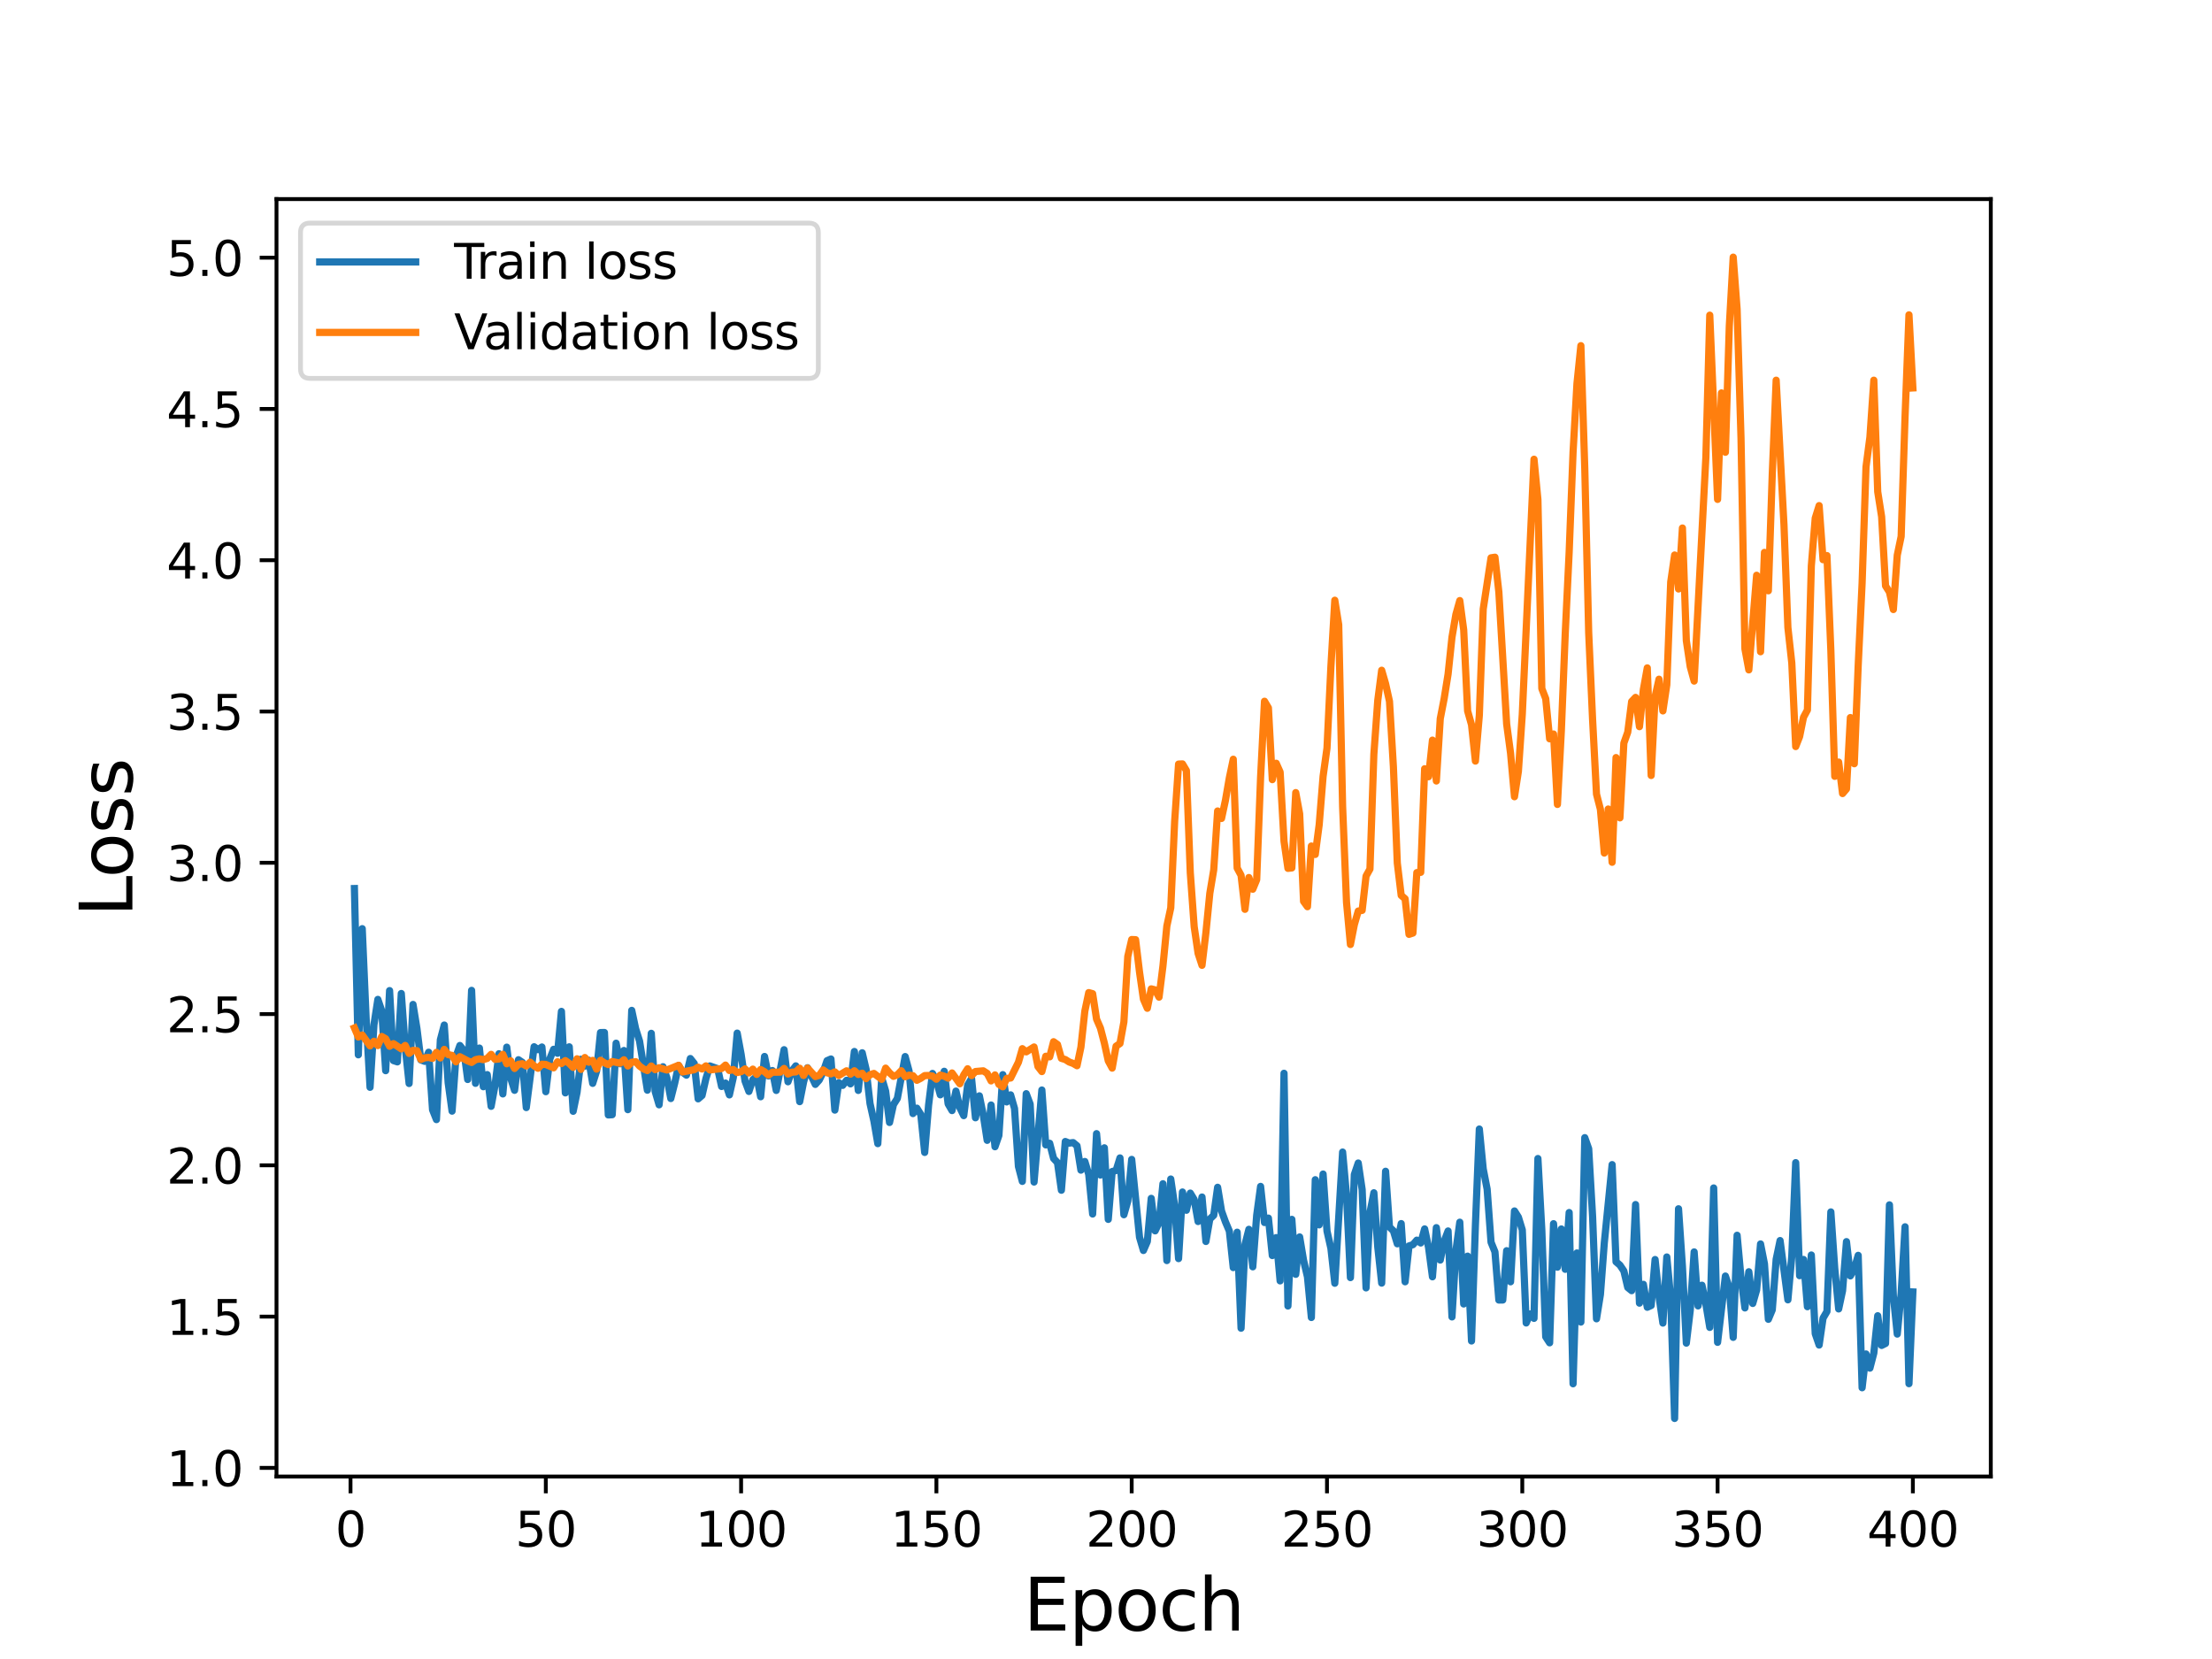 <?xml version="1.0" encoding="utf-8" standalone="no"?>
<!DOCTYPE svg PUBLIC "-//W3C//DTD SVG 1.1//EN"
  "http://www.w3.org/Graphics/SVG/1.1/DTD/svg11.dtd">
<svg height="345.6pt" version="1.1" viewBox="0 0 460.8 345.6" width="460.8pt" xmlns="http://www.w3.org/2000/svg" xmlns:xlink="http://www.w3.org/1999/xlink">
 <defs>
  <style type="text/css">*{stroke-linecap:butt;stroke-linejoin:round;}</style>
 </defs>
 <g id="figure_1">
  <g id="patch_1">
   <path d="M 0 345.6 
L 460.8 345.6 
L 460.8 0 
L 0 0 
z
" style="fill:#ffffff;"/>
  </g>
  <g id="axes_1">
   <g id="patch_2">
    <path d="M 57.6 307.584 
L 414.72 307.584 
L 414.72 41.472 
L 57.6 41.472 
z
" style="fill:#ffffff;"/>
   </g>
   <g id="matplotlib.axis_1">
    <g id="xtick_1">
     <g id="line2d_1">
      <defs>
       <path d="M 0 0 
L 0 3.5 
" id="mcc9b94e97d" style="stroke:#000000;stroke-width:0.8;"/>
      </defs>
      <g>
       <use style="stroke:#000000;stroke-width:0.8;" x="73.019" xlink:href="#mcc9b94e97d" y="307.584"/>
      </g>
     </g>
     <g id="text_1">
      <!-- 0 -->
      <g transform="translate(69.838 322.182)scale(0.1 -0.1)">
       <defs>
        <path d="M 2034 4250 
Q 1547 4250 1301 3770 
Q 1056 3291 1056 2328 
Q 1056 1369 1301 889 
Q 1547 409 2034 409 
Q 2525 409 2770 889 
Q 3016 1369 3016 2328 
Q 3016 3291 2770 3770 
Q 2525 4250 2034 4250 
z
M 2034 4750 
Q 2819 4750 3233 4129 
Q 3647 3509 3647 2328 
Q 3647 1150 3233 529 
Q 2819 -91 2034 -91 
Q 1250 -91 836 529 
Q 422 1150 422 2328 
Q 422 3509 836 4129 
Q 1250 4750 2034 4750 
z
" id="DejaVuSans-30" transform="scale(0.016)"/>
       </defs>
       <use xlink:href="#DejaVuSans-30"/>
      </g>
     </g>
    </g>
    <g id="xtick_2">
     <g id="line2d_2">
      <g>
       <use style="stroke:#000000;stroke-width:0.8;" x="113.703" xlink:href="#mcc9b94e97d" y="307.584"/>
      </g>
     </g>
     <g id="text_2">
      <!-- 50 -->
      <g transform="translate(107.34 322.182)scale(0.1 -0.1)">
       <defs>
        <path d="M 691 4666 
L 3169 4666 
L 3169 4134 
L 1269 4134 
L 1269 2991 
Q 1406 3038 1543 3061 
Q 1681 3084 1819 3084 
Q 2600 3084 3056 2656 
Q 3513 2228 3513 1497 
Q 3513 744 3044 326 
Q 2575 -91 1722 -91 
Q 1428 -91 1123 -41 
Q 819 9 494 109 
L 494 744 
Q 775 591 1075 516 
Q 1375 441 1709 441 
Q 2250 441 2565 725 
Q 2881 1009 2881 1497 
Q 2881 1984 2565 2268 
Q 2250 2553 1709 2553 
Q 1456 2553 1204 2497 
Q 953 2441 691 2322 
L 691 4666 
z
" id="DejaVuSans-35" transform="scale(0.016)"/>
       </defs>
       <use xlink:href="#DejaVuSans-35"/>
       <use x="63.623" xlink:href="#DejaVuSans-30"/>
      </g>
     </g>
    </g>
    <g id="xtick_3">
     <g id="line2d_3">
      <g>
       <use style="stroke:#000000;stroke-width:0.8;" x="154.386" xlink:href="#mcc9b94e97d" y="307.584"/>
      </g>
     </g>
     <g id="text_3">
      <!-- 100 -->
      <g transform="translate(144.842 322.182)scale(0.1 -0.1)">
       <defs>
        <path d="M 794 531 
L 1825 531 
L 1825 4091 
L 703 3866 
L 703 4441 
L 1819 4666 
L 2450 4666 
L 2450 531 
L 3481 531 
L 3481 0 
L 794 0 
L 794 531 
z
" id="DejaVuSans-31" transform="scale(0.016)"/>
       </defs>
       <use xlink:href="#DejaVuSans-31"/>
       <use x="63.623" xlink:href="#DejaVuSans-30"/>
       <use x="127.246" xlink:href="#DejaVuSans-30"/>
      </g>
     </g>
    </g>
    <g id="xtick_4">
     <g id="line2d_4">
      <g>
       <use style="stroke:#000000;stroke-width:0.8;" x="195.07" xlink:href="#mcc9b94e97d" y="307.584"/>
      </g>
     </g>
     <g id="text_4">
      <!-- 150 -->
      <g transform="translate(185.526 322.182)scale(0.1 -0.1)">
       <use xlink:href="#DejaVuSans-31"/>
       <use x="63.623" xlink:href="#DejaVuSans-35"/>
       <use x="127.246" xlink:href="#DejaVuSans-30"/>
      </g>
     </g>
    </g>
    <g id="xtick_5">
     <g id="line2d_5">
      <g>
       <use style="stroke:#000000;stroke-width:0.8;" x="235.753" xlink:href="#mcc9b94e97d" y="307.584"/>
      </g>
     </g>
     <g id="text_5">
      <!-- 200 -->
      <g transform="translate(226.209 322.182)scale(0.1 -0.1)">
       <defs>
        <path d="M 1228 531 
L 3431 531 
L 3431 0 
L 469 0 
L 469 531 
Q 828 903 1448 1529 
Q 2069 2156 2228 2338 
Q 2531 2678 2651 2914 
Q 2772 3150 2772 3378 
Q 2772 3750 2511 3984 
Q 2250 4219 1831 4219 
Q 1534 4219 1204 4116 
Q 875 4013 500 3803 
L 500 4441 
Q 881 4594 1212 4672 
Q 1544 4750 1819 4750 
Q 2544 4750 2975 4387 
Q 3406 4025 3406 3419 
Q 3406 3131 3298 2873 
Q 3191 2616 2906 2266 
Q 2828 2175 2409 1742 
Q 1991 1309 1228 531 
z
" id="DejaVuSans-32" transform="scale(0.016)"/>
       </defs>
       <use xlink:href="#DejaVuSans-32"/>
       <use x="63.623" xlink:href="#DejaVuSans-30"/>
       <use x="127.246" xlink:href="#DejaVuSans-30"/>
      </g>
     </g>
    </g>
    <g id="xtick_6">
     <g id="line2d_6">
      <g>
       <use style="stroke:#000000;stroke-width:0.8;" x="276.437" xlink:href="#mcc9b94e97d" y="307.584"/>
      </g>
     </g>
     <g id="text_6">
      <!-- 250 -->
      <g transform="translate(266.893 322.182)scale(0.1 -0.1)">
       <use xlink:href="#DejaVuSans-32"/>
       <use x="63.623" xlink:href="#DejaVuSans-35"/>
       <use x="127.246" xlink:href="#DejaVuSans-30"/>
      </g>
     </g>
    </g>
    <g id="xtick_7">
     <g id="line2d_7">
      <g>
       <use style="stroke:#000000;stroke-width:0.8;" x="317.12" xlink:href="#mcc9b94e97d" y="307.584"/>
      </g>
     </g>
     <g id="text_7">
      <!-- 300 -->
      <g transform="translate(307.576 322.182)scale(0.1 -0.1)">
       <defs>
        <path d="M 2597 2516 
Q 3050 2419 3304 2112 
Q 3559 1806 3559 1356 
Q 3559 666 3084 287 
Q 2609 -91 1734 -91 
Q 1441 -91 1130 -33 
Q 819 25 488 141 
L 488 750 
Q 750 597 1062 519 
Q 1375 441 1716 441 
Q 2309 441 2620 675 
Q 2931 909 2931 1356 
Q 2931 1769 2642 2001 
Q 2353 2234 1838 2234 
L 1294 2234 
L 1294 2753 
L 1863 2753 
Q 2328 2753 2575 2939 
Q 2822 3125 2822 3475 
Q 2822 3834 2567 4026 
Q 2313 4219 1838 4219 
Q 1578 4219 1281 4162 
Q 984 4106 628 3988 
L 628 4550 
Q 988 4650 1302 4700 
Q 1616 4750 1894 4750 
Q 2613 4750 3031 4423 
Q 3450 4097 3450 3541 
Q 3450 3153 3228 2886 
Q 3006 2619 2597 2516 
z
" id="DejaVuSans-33" transform="scale(0.016)"/>
       </defs>
       <use xlink:href="#DejaVuSans-33"/>
       <use x="63.623" xlink:href="#DejaVuSans-30"/>
       <use x="127.246" xlink:href="#DejaVuSans-30"/>
      </g>
     </g>
    </g>
    <g id="xtick_8">
     <g id="line2d_8">
      <g>
       <use style="stroke:#000000;stroke-width:0.8;" x="357.804" xlink:href="#mcc9b94e97d" y="307.584"/>
      </g>
     </g>
     <g id="text_8">
      <!-- 350 -->
      <g transform="translate(348.26 322.182)scale(0.1 -0.1)">
       <use xlink:href="#DejaVuSans-33"/>
       <use x="63.623" xlink:href="#DejaVuSans-35"/>
       <use x="127.246" xlink:href="#DejaVuSans-30"/>
      </g>
     </g>
    </g>
    <g id="xtick_9">
     <g id="line2d_9">
      <g>
       <use style="stroke:#000000;stroke-width:0.8;" x="398.487" xlink:href="#mcc9b94e97d" y="307.584"/>
      </g>
     </g>
     <g id="text_9">
      <!-- 400 -->
      <g transform="translate(388.944 322.182)scale(0.1 -0.1)">
       <defs>
        <path d="M 2419 4116 
L 825 1625 
L 2419 1625 
L 2419 4116 
z
M 2253 4666 
L 3047 4666 
L 3047 1625 
L 3713 1625 
L 3713 1100 
L 3047 1100 
L 3047 0 
L 2419 0 
L 2419 1100 
L 313 1100 
L 313 1709 
L 2253 4666 
z
" id="DejaVuSans-34" transform="scale(0.016)"/>
       </defs>
       <use xlink:href="#DejaVuSans-34"/>
       <use x="63.623" xlink:href="#DejaVuSans-30"/>
       <use x="127.246" xlink:href="#DejaVuSans-30"/>
      </g>
     </g>
    </g>
    <g id="text_10">
     <!-- Epoch -->
     <g transform="translate(213.194 339.66)scale(0.15 -0.15)">
      <defs>
       <path d="M 628 4666 
L 3578 4666 
L 3578 4134 
L 1259 4134 
L 1259 2753 
L 3481 2753 
L 3481 2222 
L 1259 2222 
L 1259 531 
L 3634 531 
L 3634 0 
L 628 0 
L 628 4666 
z
" id="DejaVuSans-45" transform="scale(0.016)"/>
       <path d="M 1159 525 
L 1159 -1331 
L 581 -1331 
L 581 3500 
L 1159 3500 
L 1159 2969 
Q 1341 3281 1617 3432 
Q 1894 3584 2278 3584 
Q 2916 3584 3314 3078 
Q 3713 2572 3713 1747 
Q 3713 922 3314 415 
Q 2916 -91 2278 -91 
Q 1894 -91 1617 61 
Q 1341 213 1159 525 
z
M 3116 1747 
Q 3116 2381 2855 2742 
Q 2594 3103 2138 3103 
Q 1681 3103 1420 2742 
Q 1159 2381 1159 1747 
Q 1159 1113 1420 752 
Q 1681 391 2138 391 
Q 2594 391 2855 752 
Q 3116 1113 3116 1747 
z
" id="DejaVuSans-70" transform="scale(0.016)"/>
       <path d="M 1959 3097 
Q 1497 3097 1228 2736 
Q 959 2375 959 1747 
Q 959 1119 1226 758 
Q 1494 397 1959 397 
Q 2419 397 2687 759 
Q 2956 1122 2956 1747 
Q 2956 2369 2687 2733 
Q 2419 3097 1959 3097 
z
M 1959 3584 
Q 2709 3584 3137 3096 
Q 3566 2609 3566 1747 
Q 3566 888 3137 398 
Q 2709 -91 1959 -91 
Q 1206 -91 779 398 
Q 353 888 353 1747 
Q 353 2609 779 3096 
Q 1206 3584 1959 3584 
z
" id="DejaVuSans-6f" transform="scale(0.016)"/>
       <path d="M 3122 3366 
L 3122 2828 
Q 2878 2963 2633 3030 
Q 2388 3097 2138 3097 
Q 1578 3097 1268 2742 
Q 959 2388 959 1747 
Q 959 1106 1268 751 
Q 1578 397 2138 397 
Q 2388 397 2633 464 
Q 2878 531 3122 666 
L 3122 134 
Q 2881 22 2623 -34 
Q 2366 -91 2075 -91 
Q 1284 -91 818 406 
Q 353 903 353 1747 
Q 353 2603 823 3093 
Q 1294 3584 2113 3584 
Q 2378 3584 2631 3529 
Q 2884 3475 3122 3366 
z
" id="DejaVuSans-63" transform="scale(0.016)"/>
       <path d="M 3513 2113 
L 3513 0 
L 2938 0 
L 2938 2094 
Q 2938 2591 2744 2837 
Q 2550 3084 2163 3084 
Q 1697 3084 1428 2787 
Q 1159 2491 1159 1978 
L 1159 0 
L 581 0 
L 581 4863 
L 1159 4863 
L 1159 2956 
Q 1366 3272 1645 3428 
Q 1925 3584 2291 3584 
Q 2894 3584 3203 3211 
Q 3513 2838 3513 2113 
z
" id="DejaVuSans-68" transform="scale(0.016)"/>
      </defs>
      <use xlink:href="#DejaVuSans-45"/>
      <use x="63.184" xlink:href="#DejaVuSans-70"/>
      <use x="126.66" xlink:href="#DejaVuSans-6f"/>
      <use x="187.842" xlink:href="#DejaVuSans-63"/>
      <use x="242.822" xlink:href="#DejaVuSans-68"/>
     </g>
    </g>
   </g>
   <g id="matplotlib.axis_2">
    <g id="ytick_1">
     <g id="line2d_10">
      <defs>
       <path d="M 0 0 
L -3.5 0 
" id="m5b48720a3c" style="stroke:#000000;stroke-width:0.8;"/>
      </defs>
      <g>
       <use style="stroke:#000000;stroke-width:0.8;" x="57.6" xlink:href="#m5b48720a3c" y="305.786"/>
      </g>
     </g>
     <g id="text_11">
      <!-- 1.0 -->
      <g transform="translate(34.697 309.585)scale(0.1 -0.1)">
       <defs>
        <path d="M 684 794 
L 1344 794 
L 1344 0 
L 684 0 
L 684 794 
z
" id="DejaVuSans-2e" transform="scale(0.016)"/>
       </defs>
       <use xlink:href="#DejaVuSans-31"/>
       <use x="63.623" xlink:href="#DejaVuSans-2e"/>
       <use x="95.41" xlink:href="#DejaVuSans-30"/>
      </g>
     </g>
    </g>
    <g id="ytick_2">
     <g id="line2d_11">
      <g>
       <use style="stroke:#000000;stroke-width:0.8;" x="57.6" xlink:href="#m5b48720a3c" y="274.273"/>
      </g>
     </g>
     <g id="text_12">
      <!-- 1.5 -->
      <g transform="translate(34.697 278.072)scale(0.1 -0.1)">
       <use xlink:href="#DejaVuSans-31"/>
       <use x="63.623" xlink:href="#DejaVuSans-2e"/>
       <use x="95.41" xlink:href="#DejaVuSans-35"/>
      </g>
     </g>
    </g>
    <g id="ytick_3">
     <g id="line2d_12">
      <g>
       <use style="stroke:#000000;stroke-width:0.8;" x="57.6" xlink:href="#m5b48720a3c" y="242.759"/>
      </g>
     </g>
     <g id="text_13">
      <!-- 2.0 -->
      <g transform="translate(34.697 246.559)scale(0.1 -0.1)">
       <use xlink:href="#DejaVuSans-32"/>
       <use x="63.623" xlink:href="#DejaVuSans-2e"/>
       <use x="95.41" xlink:href="#DejaVuSans-30"/>
      </g>
     </g>
    </g>
    <g id="ytick_4">
     <g id="line2d_13">
      <g>
       <use style="stroke:#000000;stroke-width:0.8;" x="57.6" xlink:href="#m5b48720a3c" y="211.246"/>
      </g>
     </g>
     <g id="text_14">
      <!-- 2.5 -->
      <g transform="translate(34.697 215.045)scale(0.1 -0.1)">
       <use xlink:href="#DejaVuSans-32"/>
       <use x="63.623" xlink:href="#DejaVuSans-2e"/>
       <use x="95.41" xlink:href="#DejaVuSans-35"/>
      </g>
     </g>
    </g>
    <g id="ytick_5">
     <g id="line2d_14">
      <g>
       <use style="stroke:#000000;stroke-width:0.8;" x="57.6" xlink:href="#m5b48720a3c" y="179.733"/>
      </g>
     </g>
     <g id="text_15">
      <!-- 3.0 -->
      <g transform="translate(34.697 183.532)scale(0.1 -0.1)">
       <use xlink:href="#DejaVuSans-33"/>
       <use x="63.623" xlink:href="#DejaVuSans-2e"/>
       <use x="95.41" xlink:href="#DejaVuSans-30"/>
      </g>
     </g>
    </g>
    <g id="ytick_6">
     <g id="line2d_15">
      <g>
       <use style="stroke:#000000;stroke-width:0.8;" x="57.6" xlink:href="#m5b48720a3c" y="148.219"/>
      </g>
     </g>
     <g id="text_16">
      <!-- 3.5 -->
      <g transform="translate(34.697 152.018)scale(0.1 -0.1)">
       <use xlink:href="#DejaVuSans-33"/>
       <use x="63.623" xlink:href="#DejaVuSans-2e"/>
       <use x="95.41" xlink:href="#DejaVuSans-35"/>
      </g>
     </g>
    </g>
    <g id="ytick_7">
     <g id="line2d_16">
      <g>
       <use style="stroke:#000000;stroke-width:0.8;" x="57.6" xlink:href="#m5b48720a3c" y="116.706"/>
      </g>
     </g>
     <g id="text_17">
      <!-- 4.0 -->
      <g transform="translate(34.697 120.505)scale(0.1 -0.1)">
       <use xlink:href="#DejaVuSans-34"/>
       <use x="63.623" xlink:href="#DejaVuSans-2e"/>
       <use x="95.41" xlink:href="#DejaVuSans-30"/>
      </g>
     </g>
    </g>
    <g id="ytick_8">
     <g id="line2d_17">
      <g>
       <use style="stroke:#000000;stroke-width:0.8;" x="57.6" xlink:href="#m5b48720a3c" y="85.192"/>
      </g>
     </g>
     <g id="text_18">
      <!-- 4.5 -->
      <g transform="translate(34.697 88.992)scale(0.1 -0.1)">
       <use xlink:href="#DejaVuSans-34"/>
       <use x="63.623" xlink:href="#DejaVuSans-2e"/>
       <use x="95.41" xlink:href="#DejaVuSans-35"/>
      </g>
     </g>
    </g>
    <g id="ytick_9">
     <g id="line2d_18">
      <g>
       <use style="stroke:#000000;stroke-width:0.8;" x="57.6" xlink:href="#m5b48720a3c" y="53.679"/>
      </g>
     </g>
     <g id="text_19">
      <!-- 5.0 -->
      <g transform="translate(34.697 57.478)scale(0.1 -0.1)">
       <use xlink:href="#DejaVuSans-35"/>
       <use x="63.623" xlink:href="#DejaVuSans-2e"/>
       <use x="95.41" xlink:href="#DejaVuSans-30"/>
      </g>
     </g>
    </g>
    <g id="text_20">
     <!-- Loss -->
     <g transform="translate(27.577 190.979)rotate(-90)scale(0.15 -0.15)">
      <defs>
       <path d="M 628 4666 
L 1259 4666 
L 1259 531 
L 3531 531 
L 3531 0 
L 628 0 
L 628 4666 
z
" id="DejaVuSans-4c" transform="scale(0.016)"/>
       <path d="M 2834 3397 
L 2834 2853 
Q 2591 2978 2328 3040 
Q 2066 3103 1784 3103 
Q 1356 3103 1142 2972 
Q 928 2841 928 2578 
Q 928 2378 1081 2264 
Q 1234 2150 1697 2047 
L 1894 2003 
Q 2506 1872 2764 1633 
Q 3022 1394 3022 966 
Q 3022 478 2636 193 
Q 2250 -91 1575 -91 
Q 1294 -91 989 -36 
Q 684 19 347 128 
L 347 722 
Q 666 556 975 473 
Q 1284 391 1588 391 
Q 1994 391 2212 530 
Q 2431 669 2431 922 
Q 2431 1156 2273 1281 
Q 2116 1406 1581 1522 
L 1381 1569 
Q 847 1681 609 1914 
Q 372 2147 372 2553 
Q 372 3047 722 3315 
Q 1072 3584 1716 3584 
Q 2034 3584 2315 3537 
Q 2597 3491 2834 3397 
z
" id="DejaVuSans-73" transform="scale(0.016)"/>
      </defs>
      <use xlink:href="#DejaVuSans-4c"/>
      <use x="53.963" xlink:href="#DejaVuSans-6f"/>
      <use x="115.145" xlink:href="#DejaVuSans-73"/>
      <use x="167.244" xlink:href="#DejaVuSans-73"/>
     </g>
    </g>
   </g>
   <g id="line2d_19">
    <path clip-path="url(#p8b0b926861)" d="M 73.833 185.098 
L 74.646 219.738 
L 75.46 193.459 
L 76.274 212.204 
L 77.087 226.509 
L 77.901 213.472 
L 78.715 208.194 
L 79.528 210.592 
L 80.342 223.042 
L 81.156 206.361 
L 81.969 220.942 
L 82.783 221.206 
L 83.597 206.964 
L 84.41 218.101 
L 85.224 225.713 
L 86.038 209.243 
L 86.851 214.229 
L 87.665 220.801 
L 88.479 221.1 
L 89.292 219.198 
L 90.106 231.189 
L 90.92 233.233 
L 91.733 216.612 
L 92.547 213.532 
L 93.361 225.573 
L 94.174 231.47 
L 94.988 220.123 
L 95.802 217.795 
L 96.616 218.812 
L 97.429 224.88 
L 98.243 206.313 
L 99.057 225.676 
L 99.87 218.332 
L 100.684 226.383 
L 101.498 223.86 
L 102.311 230.47 
L 103.125 226.055 
L 103.939 219.511 
L 104.752 227.885 
L 105.566 218.143 
L 106.38 224.578 
L 107.193 227.129 
L 108.007 220.763 
L 108.821 221.317 
L 109.634 230.728 
L 111.262 218.06 
L 112.075 218.665 
L 112.889 218.111 
L 113.703 227.421 
L 114.516 220.65 
L 115.33 218.589 
L 116.144 219.414 
L 116.957 210.692 
L 117.771 227.668 
L 118.585 218.072 
L 119.398 231.501 
L 120.212 227.545 
L 121.026 220.668 
L 121.839 222.095 
L 122.653 220.863 
L 123.467 225.681 
L 124.28 223.117 
L 125.094 215.104 
L 125.908 215.085 
L 126.721 232.261 
L 127.535 232.212 
L 128.349 217.318 
L 129.162 221.604 
L 129.976 218.839 
L 130.79 231.161 
L 131.603 210.481 
L 132.417 214.3 
L 133.231 216.874 
L 134.858 227.106 
L 135.672 215.262 
L 136.485 227.376 
L 137.299 230.152 
L 138.113 222.22 
L 138.926 224.532 
L 139.74 228.844 
L 140.554 225.633 
L 141.367 221.96 
L 142.181 223.362 
L 142.995 223.973 
L 143.808 220.511 
L 144.622 221.538 
L 145.436 228.91 
L 146.249 228.203 
L 147.063 224.667 
L 147.877 222.057 
L 149.504 222.63 
L 150.318 226.337 
L 151.131 225.621 
L 151.945 228.087 
L 152.759 224.477 
L 153.572 215.215 
L 154.386 219.609 
L 155.2 225.196 
L 156.013 227.371 
L 156.827 224.906 
L 157.641 224.231 
L 158.454 228.476 
L 159.268 220.082 
L 160.082 224.137 
L 160.895 223.015 
L 161.709 227.156 
L 163.336 218.675 
L 164.15 225.351 
L 164.964 223.106 
L 165.777 222.04 
L 166.591 229.492 
L 167.405 225.39 
L 168.219 222.432 
L 169.846 225.901 
L 170.66 224.99 
L 171.473 223.352 
L 172.287 220.96 
L 173.101 220.607 
L 173.914 231.255 
L 174.728 225.534 
L 175.542 226.109 
L 176.355 225.048 
L 177.169 225.786 
L 177.983 219.045 
L 178.796 227.155 
L 179.61 219.311 
L 180.424 222.746 
L 181.237 229.881 
L 182.051 233.539 
L 182.865 238.239 
L 183.678 224.54 
L 184.492 227.287 
L 185.306 233.833 
L 186.119 230.118 
L 186.933 228.828 
L 188.56 220.101 
L 189.374 223.119 
L 190.188 231.976 
L 191.001 230.851 
L 191.815 232.163 
L 192.629 240.071 
L 193.442 230.209 
L 194.256 223.618 
L 195.07 225.176 
L 195.883 228.072 
L 196.697 223.168 
L 197.511 229.951 
L 198.324 231.354 
L 199.138 227.294 
L 199.952 230.747 
L 200.765 232.406 
L 201.579 226.048 
L 202.393 224.67 
L 203.206 232.853 
L 204.02 228.284 
L 204.834 232.292 
L 205.647 237.551 
L 206.461 230.194 
L 207.275 238.883 
L 208.088 236.544 
L 208.902 223.872 
L 209.716 229.55 
L 210.529 228.083 
L 211.343 230.913 
L 212.157 242.985 
L 212.97 246.105 
L 213.784 227.835 
L 214.598 230.007 
L 215.411 246.24 
L 217.039 227.071 
L 217.852 238.501 
L 218.666 238.162 
L 219.48 241.321 
L 220.293 242.194 
L 221.107 247.947 
L 221.921 237.796 
L 222.734 238.132 
L 223.548 238.021 
L 224.362 238.691 
L 225.175 243.762 
L 225.989 241.959 
L 226.803 244.632 
L 227.616 252.9 
L 228.43 236.162 
L 229.244 244.781 
L 230.057 239.112 
L 230.871 254.015 
L 231.685 244.047 
L 232.498 243.845 
L 233.312 241.217 
L 234.126 253.049 
L 234.939 250.215 
L 235.753 241.526 
L 237.381 257.737 
L 238.194 260.495 
L 239.008 258.622 
L 239.822 249.641 
L 240.635 256.41 
L 241.449 254.697 
L 242.263 246.596 
L 243.076 262.596 
L 243.89 245.614 
L 244.704 251.191 
L 245.517 262.188 
L 246.331 248.317 
L 247.145 252.118 
L 247.958 248.545 
L 248.772 249.891 
L 249.586 254.466 
L 250.399 249.363 
L 251.213 258.62 
L 252.027 253.951 
L 252.84 253.165 
L 253.654 247.335 
L 254.468 252.271 
L 255.281 254.535 
L 256.095 256.455 
L 256.909 264.059 
L 257.722 256.69 
L 258.536 276.691 
L 259.35 259.279 
L 260.163 256.091 
L 260.977 263.901 
L 261.791 253.157 
L 262.604 247.151 
L 263.418 254.675 
L 264.232 253.755 
L 265.045 261.554 
L 265.859 257.818 
L 266.673 266.83 
L 267.486 223.583 
L 268.3 272.062 
L 269.114 254.017 
L 269.927 265.466 
L 270.741 257.677 
L 271.555 262.541 
L 272.368 266.003 
L 273.182 274.459 
L 273.996 245.757 
L 274.809 255.164 
L 275.623 244.576 
L 276.437 256.438 
L 277.25 260.041 
L 278.064 267.324 
L 279.691 239.995 
L 280.505 249.029 
L 281.319 266.148 
L 282.132 244.676 
L 282.946 242.277 
L 283.76 247.801 
L 284.573 268.288 
L 285.387 252.614 
L 286.201 248.478 
L 287.014 259.776 
L 287.828 267.292 
L 288.642 243.996 
L 289.455 255.617 
L 290.269 256.404 
L 291.083 259.106 
L 291.896 254.898 
L 292.71 267.016 
L 293.524 259.547 
L 294.337 259.287 
L 295.151 258.346 
L 295.965 258.933 
L 296.778 256.008 
L 297.592 259.853 
L 298.406 265.98 
L 299.219 255.744 
L 300.033 262.493 
L 300.847 258.562 
L 301.66 256.437 
L 302.474 274.338 
L 303.288 260.594 
L 304.101 254.609 
L 304.915 271.638 
L 305.729 261.677 
L 306.543 279.352 
L 307.356 255.212 
L 308.17 235.199 
L 308.984 243.516 
L 309.797 247.717 
L 310.611 258.777 
L 311.425 260.793 
L 312.238 270.822 
L 313.052 270.812 
L 313.866 260.544 
L 314.679 267.02 
L 315.493 252.266 
L 316.307 253.552 
L 317.12 256.204 
L 317.934 275.596 
L 318.748 273.717 
L 319.561 274.638 
L 320.375 241.344 
L 321.189 256.243 
L 322.002 278.482 
L 322.816 279.734 
L 323.63 254.919 
L 324.443 263.975 
L 325.257 256.017 
L 326.071 264.416 
L 326.884 252.594 
L 327.698 288.265 
L 328.512 261.012 
L 329.325 275.411 
L 330.139 236.995 
L 330.953 239.298 
L 331.766 253.428 
L 332.58 274.731 
L 333.394 269.683 
L 334.207 258.887 
L 335.835 242.612 
L 336.648 262.848 
L 337.462 263.553 
L 338.276 264.762 
L 339.089 268.205 
L 339.903 268.871 
L 340.717 250.929 
L 341.53 271.467 
L 342.344 267.549 
L 343.158 272.324 
L 343.971 271.956 
L 344.785 262.383 
L 345.599 270.106 
L 346.412 275.619 
L 347.226 261.85 
L 348.04 270.544 
L 348.853 295.488 
L 349.667 251.811 
L 350.481 263.832 
L 351.294 279.798 
L 352.108 272.967 
L 352.922 260.797 
L 353.735 272.042 
L 354.549 267.737 
L 355.363 271.654 
L 356.176 276.522 
L 356.99 247.474 
L 357.804 279.632 
L 359.431 265.824 
L 360.245 268.217 
L 361.058 278.595 
L 361.872 257.327 
L 362.686 266.217 
L 363.499 272.467 
L 364.313 264.929 
L 365.127 271.533 
L 365.94 268.719 
L 366.754 259.136 
L 367.568 263.271 
L 368.381 274.831 
L 369.195 272.877 
L 370.009 262.327 
L 370.822 258.431 
L 372.45 270.777 
L 373.263 261.652 
L 374.077 242.2 
L 374.891 265.75 
L 375.704 262.37 
L 376.518 272.212 
L 377.332 261.441 
L 378.146 277.831 
L 378.959 280.199 
L 379.773 274.596 
L 380.587 273.207 
L 381.4 252.467 
L 382.214 264.264 
L 383.028 272.675 
L 383.841 268.869 
L 384.655 258.656 
L 385.469 265.792 
L 386.282 264.325 
L 387.096 261.514 
L 387.91 289.092 
L 388.723 282.057 
L 389.537 285.007 
L 390.351 281.872 
L 391.164 274.093 
L 391.978 280.276 
L 392.792 279.868 
L 393.605 250.995 
L 394.419 269.955 
L 395.233 277.912 
L 396.046 269.444 
L 396.86 255.564 
L 397.674 288.248 
L 398.487 269.136 
L 398.487 269.136 
" style="fill:none;stroke:#1f77b4;stroke-linecap:square;stroke-width:1.5;"/>
   </g>
   <g id="line2d_20">
    <path clip-path="url(#p8b0b926861)" d="M 73.833 214.13 
L 74.646 216.029 
L 75.46 215.615 
L 77.087 217.872 
L 77.901 216.919 
L 78.715 217.814 
L 79.528 215.922 
L 80.342 216.396 
L 81.156 217.953 
L 81.969 217.416 
L 83.597 218.495 
L 84.41 217.786 
L 85.224 219.447 
L 86.038 218.809 
L 86.851 218.874 
L 87.665 220.693 
L 88.479 220.364 
L 89.292 220.283 
L 90.106 220.476 
L 90.92 219.222 
L 91.733 220.389 
L 92.547 218.612 
L 93.361 219.695 
L 94.174 219.859 
L 94.988 221.196 
L 95.802 220.136 
L 97.429 221 
L 98.243 221.328 
L 99.057 220.751 
L 99.87 220.581 
L 100.684 220.739 
L 101.498 220.484 
L 102.311 219.64 
L 103.125 220.679 
L 103.939 220.604 
L 104.752 219.635 
L 105.566 221.6 
L 106.38 220.987 
L 107.193 222.573 
L 108.007 221.71 
L 108.821 221.584 
L 109.634 222.069 
L 110.448 221.271 
L 111.262 222.041 
L 112.075 222.545 
L 112.889 221.7 
L 113.703 221.747 
L 115.33 222.449 
L 116.144 221.184 
L 116.957 221.562 
L 117.771 220.946 
L 118.585 221.527 
L 119.398 222.362 
L 120.212 220.563 
L 121.026 222.775 
L 121.839 220.301 
L 122.653 221.272 
L 123.467 220.895 
L 124.28 222.713 
L 125.094 220.887 
L 125.908 221.405 
L 126.721 221.772 
L 127.535 221.135 
L 129.162 221.487 
L 129.976 220.773 
L 130.79 222.062 
L 131.603 221.3 
L 132.417 221.163 
L 133.231 222.087 
L 134.044 222.67 
L 134.858 223.013 
L 135.672 222.074 
L 136.485 222.829 
L 137.299 222.426 
L 138.926 222.9 
L 141.367 221.915 
L 142.181 223.31 
L 144.622 222.837 
L 145.436 222.316 
L 146.249 222.69 
L 147.063 222.042 
L 147.877 222.893 
L 150.318 222.596 
L 151.131 221.877 
L 151.945 223.007 
L 152.759 222.803 
L 153.572 223.43 
L 154.386 223.251 
L 155.2 222.678 
L 156.013 223.519 
L 156.827 222.719 
L 157.641 223.813 
L 158.454 222.804 
L 159.268 223.265 
L 160.082 223.967 
L 160.895 223.363 
L 162.523 223.348 
L 163.336 222.582 
L 164.15 223.733 
L 164.964 223.355 
L 165.777 223.3 
L 166.591 222.531 
L 167.405 224.035 
L 168.219 222.502 
L 169.846 224.264 
L 170.66 224.011 
L 171.473 222.887 
L 172.287 223.478 
L 173.101 223.705 
L 173.914 223.298 
L 174.728 224.048 
L 176.355 223.069 
L 177.169 223.769 
L 177.983 223.065 
L 178.796 223.831 
L 179.61 223.579 
L 180.424 224.701 
L 181.237 223.883 
L 182.051 223.615 
L 183.678 224.851 
L 184.492 222.511 
L 185.306 223.489 
L 186.119 224.22 
L 186.933 223.901 
L 187.747 223.054 
L 188.56 224.304 
L 189.374 223.976 
L 190.188 224.09 
L 191.001 225.045 
L 191.815 224.628 
L 192.629 224.064 
L 193.442 224.04 
L 194.256 224.169 
L 195.07 224.818 
L 195.883 223.959 
L 196.697 224.193 
L 197.511 224.6 
L 198.324 223.517 
L 199.952 225.77 
L 200.765 223.912 
L 201.579 222.644 
L 202.393 224.065 
L 203.206 223.216 
L 204.834 223.074 
L 205.647 223.603 
L 206.461 225.173 
L 207.275 223.923 
L 208.088 225.896 
L 208.902 226.407 
L 209.716 224.656 
L 210.529 224.572 
L 212.157 221.288 
L 212.97 218.458 
L 213.784 219.122 
L 215.411 218.104 
L 216.225 222.182 
L 217.039 223.231 
L 217.852 220.04 
L 218.666 220.163 
L 219.48 217.008 
L 220.293 217.588 
L 221.107 220.476 
L 221.921 220.719 
L 222.734 221.235 
L 223.548 221.531 
L 224.362 222.01 
L 225.175 218.147 
L 225.989 210.642 
L 226.803 206.775 
L 227.616 207.003 
L 228.43 212.298 
L 229.244 214.179 
L 230.057 217.295 
L 230.871 220.997 
L 231.685 222.509 
L 232.498 217.941 
L 233.312 217.381 
L 234.126 212.896 
L 234.939 199.244 
L 235.753 195.721 
L 236.567 195.752 
L 237.381 202.489 
L 238.194 208.147 
L 239.008 210.043 
L 239.822 205.999 
L 240.635 206.204 
L 241.449 207.725 
L 242.263 201.236 
L 243.076 192.909 
L 243.89 189.126 
L 244.704 171.052 
L 245.517 159.174 
L 246.331 159.137 
L 247.145 160.511 
L 247.958 181.785 
L 248.772 193.064 
L 249.586 198.609 
L 250.399 201.094 
L 251.213 194.291 
L 252.027 186.083 
L 252.84 181.205 
L 253.654 168.943 
L 254.468 170.494 
L 255.281 166.723 
L 256.095 162.026 
L 256.909 158.162 
L 257.722 180.824 
L 258.536 182.341 
L 259.35 189.429 
L 260.163 182.803 
L 260.977 185.24 
L 261.791 183.264 
L 262.604 161.94 
L 263.418 146.084 
L 264.232 147.459 
L 265.045 162.413 
L 265.859 159.005 
L 266.673 160.836 
L 267.486 175.261 
L 268.3 180.893 
L 269.114 180.808 
L 269.927 165.111 
L 270.741 169.532 
L 271.555 187.764 
L 272.368 188.883 
L 273.182 176.243 
L 273.996 177.997 
L 274.809 171.811 
L 275.623 161.729 
L 276.437 155.853 
L 277.25 138.884 
L 278.064 125.041 
L 278.878 130.141 
L 279.691 168.018 
L 280.505 187.983 
L 281.319 196.758 
L 282.132 192.631 
L 282.946 189.792 
L 283.76 189.649 
L 284.573 182.503 
L 285.387 181.037 
L 286.201 157.121 
L 287.014 145.911 
L 287.828 139.625 
L 288.642 142.439 
L 289.455 146.098 
L 290.269 159.708 
L 291.083 179.791 
L 291.896 186.527 
L 292.71 187.234 
L 293.524 194.64 
L 294.337 194.371 
L 295.151 181.778 
L 295.965 181.721 
L 296.778 160.14 
L 297.592 161.808 
L 298.406 154.185 
L 299.219 162.693 
L 300.033 149.711 
L 300.847 145.511 
L 301.66 140.447 
L 302.474 132.741 
L 303.288 127.997 
L 304.101 125.11 
L 304.915 131.219 
L 305.729 148.093 
L 306.543 150.974 
L 307.356 158.547 
L 308.17 149.019 
L 308.984 126.864 
L 310.611 116.202 
L 311.425 116.076 
L 312.238 123.336 
L 313.866 150.839 
L 314.679 156.92 
L 315.493 165.975 
L 316.307 160.706 
L 317.12 148.786 
L 319.561 95.667 
L 320.375 104.07 
L 321.189 143.438 
L 322.002 145.539 
L 322.816 153.907 
L 323.63 152.908 
L 324.443 167.578 
L 325.257 152.185 
L 326.071 131.902 
L 326.884 115.033 
L 327.698 94.185 
L 328.512 79.887 
L 329.325 72.008 
L 330.139 97.607 
L 330.953 131.778 
L 331.766 149.915 
L 332.58 165.425 
L 333.394 168.593 
L 334.207 177.709 
L 335.021 168.535 
L 335.835 179.628 
L 336.648 157.818 
L 337.462 170.372 
L 338.276 154.805 
L 339.089 152.523 
L 339.903 146.133 
L 340.717 145.281 
L 341.53 151.377 
L 342.344 143.633 
L 343.158 139.133 
L 343.971 161.548 
L 344.785 145.126 
L 345.599 141.492 
L 346.412 148.095 
L 347.226 142.654 
L 348.04 121.259 
L 348.853 115.619 
L 349.667 122.695 
L 350.481 109.995 
L 351.294 133.449 
L 352.108 138.889 
L 352.922 141.88 
L 355.363 95.297 
L 356.176 65.657 
L 357.804 104.03 
L 358.617 81.851 
L 359.431 94.214 
L 360.245 67.945 
L 361.058 53.568 
L 361.872 64.42 
L 362.686 91.348 
L 363.499 135.169 
L 364.313 139.549 
L 365.94 119.837 
L 366.754 135.769 
L 367.568 115.075 
L 368.381 123.073 
L 369.195 98.761 
L 370.009 79.202 
L 371.636 109.327 
L 372.45 130.714 
L 373.263 138.098 
L 374.077 155.522 
L 374.891 153.444 
L 375.704 149.419 
L 376.518 147.906 
L 377.332 117.893 
L 378.146 107.936 
L 378.959 105.327 
L 379.773 116.598 
L 380.587 115.736 
L 381.4 135.48 
L 382.214 161.725 
L 383.028 158.758 
L 383.841 165.312 
L 384.655 164.354 
L 385.469 149.483 
L 386.282 159.1 
L 387.096 138.645 
L 387.91 121.475 
L 388.723 97.268 
L 389.537 91.071 
L 390.351 79.2 
L 391.164 102.439 
L 391.978 107.641 
L 392.792 122.045 
L 393.605 123.337 
L 394.419 126.977 
L 395.233 115.661 
L 396.046 111.756 
L 396.86 86.723 
L 397.674 65.588 
L 398.487 80.816 
L 398.487 80.816 
" style="fill:none;stroke:#ff7f0e;stroke-linecap:square;stroke-width:1.5;"/>
   </g>
   <g id="patch_3">
    <path d="M 57.6 307.584 
L 57.6 41.472 
" style="fill:none;stroke:#000000;stroke-linecap:square;stroke-linejoin:miter;stroke-width:0.8;"/>
   </g>
   <g id="patch_4">
    <path d="M 414.72 307.584 
L 414.72 41.472 
" style="fill:none;stroke:#000000;stroke-linecap:square;stroke-linejoin:miter;stroke-width:0.8;"/>
   </g>
   <g id="patch_5">
    <path d="M 57.6 307.584 
L 414.72 307.584 
" style="fill:none;stroke:#000000;stroke-linecap:square;stroke-linejoin:miter;stroke-width:0.8;"/>
   </g>
   <g id="patch_6">
    <path d="M 57.6 41.472 
L 414.72 41.472 
" style="fill:none;stroke:#000000;stroke-linecap:square;stroke-linejoin:miter;stroke-width:0.8;"/>
   </g>
   <g id="legend_1">
    <g id="patch_7">
     <path d="M 64.6 78.828 
L 168.475 78.828 
Q 170.475 78.828 170.475 76.828 
L 170.475 48.472 
Q 170.475 46.472 168.475 46.472 
L 64.6 46.472 
Q 62.6 46.472 62.6 48.472 
L 62.6 76.828 
Q 62.6 78.828 64.6 78.828 
z
" style="fill:#ffffff;opacity:0.8;stroke:#cccccc;stroke-linejoin:miter;"/>
    </g>
    <g id="line2d_21">
     <path d="M 66.6 54.57 
L 86.6 54.57 
" style="fill:none;stroke:#1f77b4;stroke-linecap:square;stroke-width:1.5;"/>
    </g>
    <g id="line2d_22"/>
    <g id="text_21">
     <!-- Train loss -->
     <g transform="translate(94.6 58.07)scale(0.1 -0.1)">
      <defs>
       <path d="M -19 4666 
L 3928 4666 
L 3928 4134 
L 2272 4134 
L 2272 0 
L 1638 0 
L 1638 4134 
L -19 4134 
L -19 4666 
z
" id="DejaVuSans-54" transform="scale(0.016)"/>
       <path d="M 2631 2963 
Q 2534 3019 2420 3045 
Q 2306 3072 2169 3072 
Q 1681 3072 1420 2755 
Q 1159 2438 1159 1844 
L 1159 0 
L 581 0 
L 581 3500 
L 1159 3500 
L 1159 2956 
Q 1341 3275 1631 3429 
Q 1922 3584 2338 3584 
Q 2397 3584 2469 3576 
Q 2541 3569 2628 3553 
L 2631 2963 
z
" id="DejaVuSans-72" transform="scale(0.016)"/>
       <path d="M 2194 1759 
Q 1497 1759 1228 1600 
Q 959 1441 959 1056 
Q 959 750 1161 570 
Q 1363 391 1709 391 
Q 2188 391 2477 730 
Q 2766 1069 2766 1631 
L 2766 1759 
L 2194 1759 
z
M 3341 1997 
L 3341 0 
L 2766 0 
L 2766 531 
Q 2569 213 2275 61 
Q 1981 -91 1556 -91 
Q 1019 -91 701 211 
Q 384 513 384 1019 
Q 384 1609 779 1909 
Q 1175 2209 1959 2209 
L 2766 2209 
L 2766 2266 
Q 2766 2663 2505 2880 
Q 2244 3097 1772 3097 
Q 1472 3097 1187 3025 
Q 903 2953 641 2809 
L 641 3341 
Q 956 3463 1253 3523 
Q 1550 3584 1831 3584 
Q 2591 3584 2966 3190 
Q 3341 2797 3341 1997 
z
" id="DejaVuSans-61" transform="scale(0.016)"/>
       <path d="M 603 3500 
L 1178 3500 
L 1178 0 
L 603 0 
L 603 3500 
z
M 603 4863 
L 1178 4863 
L 1178 4134 
L 603 4134 
L 603 4863 
z
" id="DejaVuSans-69" transform="scale(0.016)"/>
       <path d="M 3513 2113 
L 3513 0 
L 2938 0 
L 2938 2094 
Q 2938 2591 2744 2837 
Q 2550 3084 2163 3084 
Q 1697 3084 1428 2787 
Q 1159 2491 1159 1978 
L 1159 0 
L 581 0 
L 581 3500 
L 1159 3500 
L 1159 2956 
Q 1366 3272 1645 3428 
Q 1925 3584 2291 3584 
Q 2894 3584 3203 3211 
Q 3513 2838 3513 2113 
z
" id="DejaVuSans-6e" transform="scale(0.016)"/>
       <path id="DejaVuSans-20" transform="scale(0.016)"/>
       <path d="M 603 4863 
L 1178 4863 
L 1178 0 
L 603 0 
L 603 4863 
z
" id="DejaVuSans-6c" transform="scale(0.016)"/>
      </defs>
      <use xlink:href="#DejaVuSans-54"/>
      <use x="46.334" xlink:href="#DejaVuSans-72"/>
      <use x="87.447" xlink:href="#DejaVuSans-61"/>
      <use x="148.727" xlink:href="#DejaVuSans-69"/>
      <use x="176.51" xlink:href="#DejaVuSans-6e"/>
      <use x="239.889" xlink:href="#DejaVuSans-20"/>
      <use x="271.676" xlink:href="#DejaVuSans-6c"/>
      <use x="299.459" xlink:href="#DejaVuSans-6f"/>
      <use x="360.641" xlink:href="#DejaVuSans-73"/>
      <use x="412.74" xlink:href="#DejaVuSans-73"/>
     </g>
    </g>
    <g id="line2d_23">
     <path d="M 66.6 69.249 
L 86.6 69.249 
" style="fill:none;stroke:#ff7f0e;stroke-linecap:square;stroke-width:1.5;"/>
    </g>
    <g id="line2d_24"/>
    <g id="text_22">
     <!-- Validation loss -->
     <g transform="translate(94.6 72.749)scale(0.1 -0.1)">
      <defs>
       <path d="M 1831 0 
L 50 4666 
L 709 4666 
L 2188 738 
L 3669 4666 
L 4325 4666 
L 2547 0 
L 1831 0 
z
" id="DejaVuSans-56" transform="scale(0.016)"/>
       <path d="M 2906 2969 
L 2906 4863 
L 3481 4863 
L 3481 0 
L 2906 0 
L 2906 525 
Q 2725 213 2448 61 
Q 2172 -91 1784 -91 
Q 1150 -91 751 415 
Q 353 922 353 1747 
Q 353 2572 751 3078 
Q 1150 3584 1784 3584 
Q 2172 3584 2448 3432 
Q 2725 3281 2906 2969 
z
M 947 1747 
Q 947 1113 1208 752 
Q 1469 391 1925 391 
Q 2381 391 2643 752 
Q 2906 1113 2906 1747 
Q 2906 2381 2643 2742 
Q 2381 3103 1925 3103 
Q 1469 3103 1208 2742 
Q 947 2381 947 1747 
z
" id="DejaVuSans-64" transform="scale(0.016)"/>
       <path d="M 1172 4494 
L 1172 3500 
L 2356 3500 
L 2356 3053 
L 1172 3053 
L 1172 1153 
Q 1172 725 1289 603 
Q 1406 481 1766 481 
L 2356 481 
L 2356 0 
L 1766 0 
Q 1100 0 847 248 
Q 594 497 594 1153 
L 594 3053 
L 172 3053 
L 172 3500 
L 594 3500 
L 594 4494 
L 1172 4494 
z
" id="DejaVuSans-74" transform="scale(0.016)"/>
      </defs>
      <use xlink:href="#DejaVuSans-56"/>
      <use x="60.658" xlink:href="#DejaVuSans-61"/>
      <use x="121.938" xlink:href="#DejaVuSans-6c"/>
      <use x="149.721" xlink:href="#DejaVuSans-69"/>
      <use x="177.504" xlink:href="#DejaVuSans-64"/>
      <use x="240.98" xlink:href="#DejaVuSans-61"/>
      <use x="302.26" xlink:href="#DejaVuSans-74"/>
      <use x="341.469" xlink:href="#DejaVuSans-69"/>
      <use x="369.252" xlink:href="#DejaVuSans-6f"/>
      <use x="430.434" xlink:href="#DejaVuSans-6e"/>
      <use x="493.812" xlink:href="#DejaVuSans-20"/>
      <use x="525.6" xlink:href="#DejaVuSans-6c"/>
      <use x="553.383" xlink:href="#DejaVuSans-6f"/>
      <use x="614.564" xlink:href="#DejaVuSans-73"/>
      <use x="666.664" xlink:href="#DejaVuSans-73"/>
     </g>
    </g>
   </g>
  </g>
 </g>
 <defs>
  <clipPath id="p8b0b926861">
   <rect height="266.112" width="357.12" x="57.6" y="41.472"/>
  </clipPath>
 </defs>
</svg>
